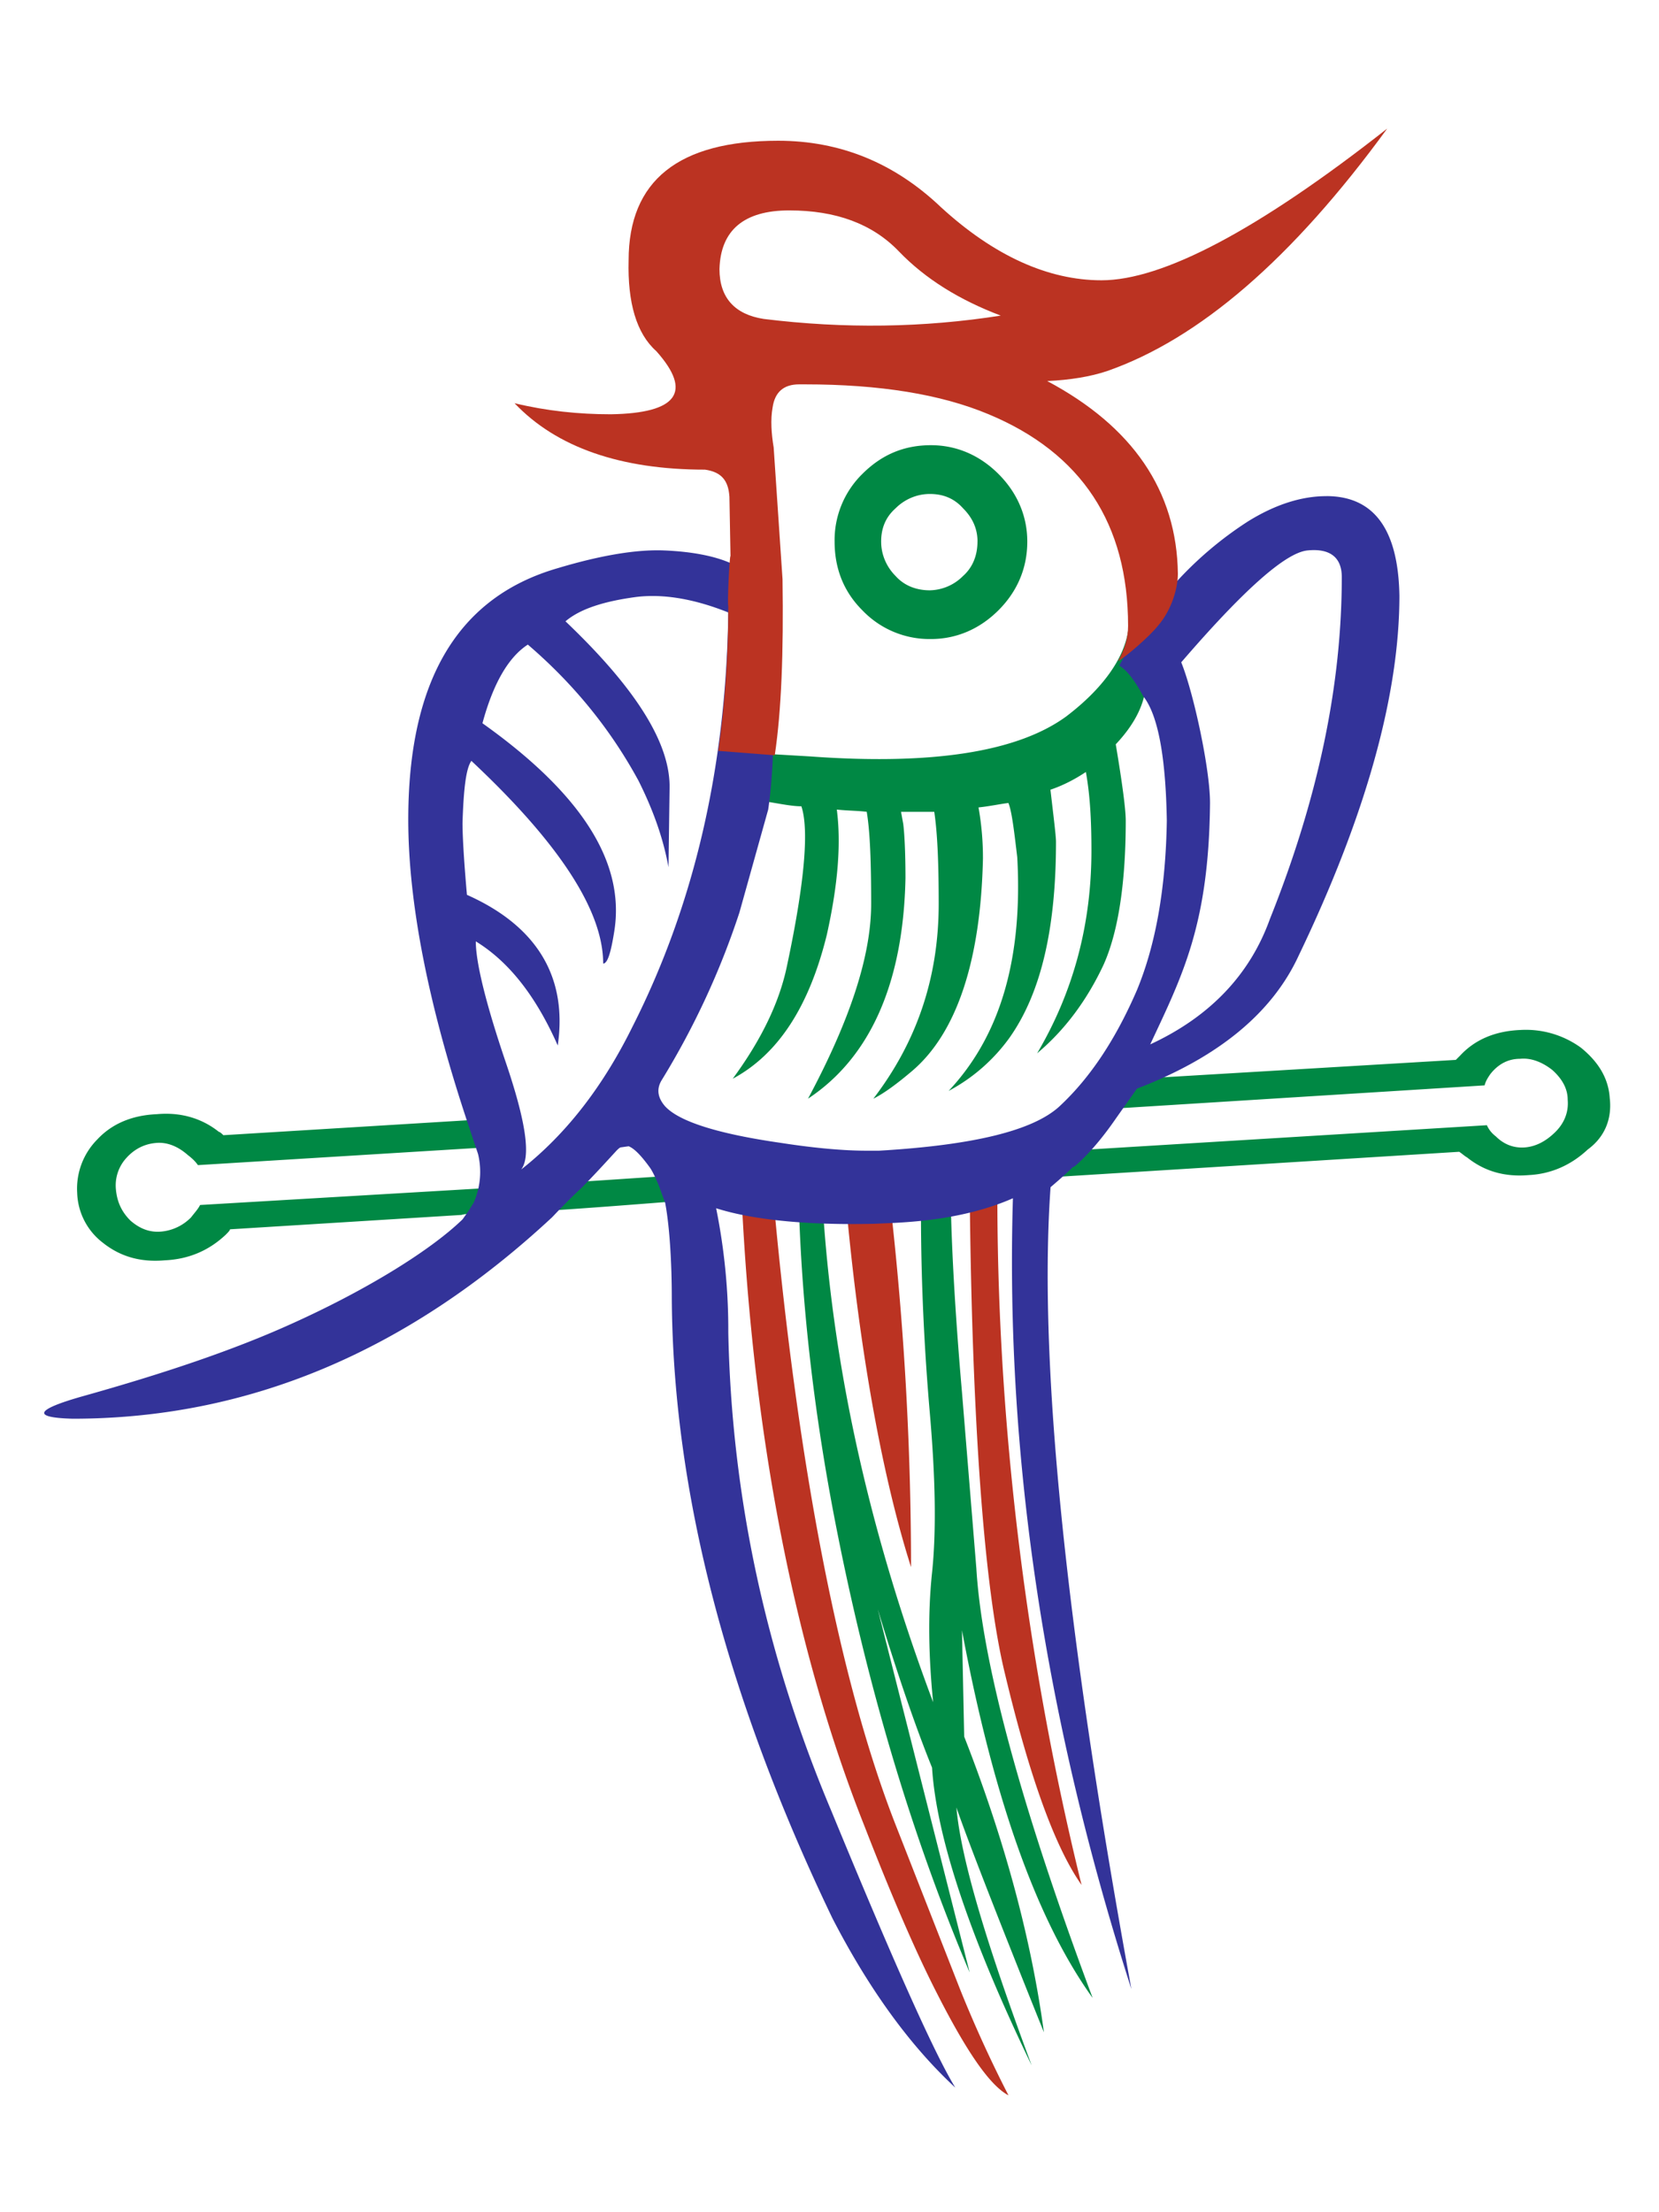 <svg xmlns="http://www.w3.org/2000/svg" width="150" height="200" viewBox="0 0 39.7 52.9"><path d="M20.635 11.325a2.22 2.22 0 0 0-.663 1.617c0 .636.212 1.193.663 1.643a2.22 2.22 0 0 0 1.643.689c.609 0 1.166-.239 1.616-.689s.689-1.007.689-1.643c0-.609-.238-1.166-.689-1.617s-1.007-.689-1.616-.689c-.663 0-1.192.238-1.643.689zm2.756 1.617c0 .318-.106.61-.344.822a1.15 1.15 0 0 1-.795.344c-.318 0-.61-.106-.822-.344-.212-.212-.344-.504-.344-.822s.106-.583.344-.795c.212-.212.504-.344.822-.344s.583.106.795.344c.239.239.345.504.345.795zm-7.499 15.185l-1.988.132c-.503.027-.822.371-.874.689.026.026 3.021-.212 3.021-.212 0 .026.132-.212.212-.318-.026 0-.318-.238-.371-.291zm-4.558.901l.556-.212c-.159-.159-.344-.503-.371-.397l-6.731.397c-.053.106-.133.186-.212.292a1.14 1.14 0 0 1-.715.344c-.291.027-.53-.079-.742-.265-.212-.212-.318-.45-.345-.742a.97.97 0 0 1 .239-.742c.186-.212.424-.345.715-.371.265-.027.53.079.769.291.106.08.185.159.239.239l6.89-.424s.026-.265.053-.345c-.053-.079-.238-.265-.265-.318l-6.069.371c-.026-.026-.08-.079-.106-.079-.398-.318-.901-.477-1.484-.424-.61.026-1.087.238-1.431.609a1.67 1.67 0 0 0-.477 1.272 1.56 1.56 0 0 0 .61 1.192c.398.318.875.477 1.484.424.583-.026 1.06-.238 1.457-.609.053-.053.106-.106.106-.133l5.539-.344c.08-.027.212-.027.291-.027zm11.739 12.508l-.053-2.544c.742 3.975 1.776 6.917 3.127 8.798-1.723-4.611-2.65-8.056-2.783-10.282l-.344-4.214c-.159-1.828-.239-3.286-.265-4.399-.026-.027-.026-.186-.053-.212-.159.053-.61.079-.663.079 0 .027-.026.239 0 .239 0 1.643.079 3.26.212 4.797s.159 2.809.053 3.816-.079 2.04.026 3.1c-1.484-3.948-2.359-7.817-2.624-11.607 0 0 .026-.239 0-.265-.053 0-.45-.027-.556-.053a.48.48 0 0 0-.026.265c.079 2.226.344 4.611.821 7.128.769 4.028 1.855 7.685 3.259 10.998l-2.199-8.692c.503 1.669.954 2.941 1.299 3.79.106 1.669.901 4.054 2.385 7.128-1.086-2.915-1.696-4.955-1.802-6.174.265.768.954 2.544 2.094 5.38-.291-2.147-.901-4.505-1.908-7.076zm15.449-15.264c-.026-.477-.265-.875-.689-1.219a2.24 2.24 0 0 0-1.458-.424c-.609.026-1.087.238-1.431.609l-.106.106-7.579.451c-.477-.027-1.007.715-.61.715l8.878-.556c.026-.106.08-.186.133-.265.186-.239.424-.371.715-.371.265-.027.53.079.769.265.238.212.371.45.371.715.026.292-.08.557-.292.768s-.45.345-.715.371c-.291.027-.53-.079-.715-.265a.67.67 0 0 1-.212-.265l-9.99.61c-.265.132-.636.503-.875.662l10.203-.636c.08.053.133.106.186.133.397.318.874.477 1.484.424.53-.027 1.007-.239 1.404-.61.398-.291.583-.715.53-1.219zm-11.103-10.15c-.026-.053-.133-.398-.159-.424-.106-.159-.239-.398-.265-.61-.106.663-.61 1.378-1.484 2.041-1.166.848-3.206 1.166-6.121.954l-.901-.053s-.291.053-.398.424c-.053.318.079.61.291.716.318.053.583.106.795.106.186.556.079 1.828-.344 3.816-.186.901-.636 1.802-1.299 2.703 1.086-.583 1.829-1.723 2.252-3.445.265-1.192.345-2.173.239-2.995.265.027.504.027.716.053.079.477.106 1.192.106 2.2 0 1.246-.504 2.782-1.511 4.664 1.484-.981 2.279-2.756 2.332-5.273 0-.636-.026-1.087-.053-1.298l-.053-.292h.795c.079.53.106 1.272.106 2.2 0 1.776-.53 3.313-1.564 4.664.265-.133.583-.371.927-.663 1.06-.901 1.643-2.623 1.696-5.088a6.89 6.89 0 0 0-.106-1.219c.265-.027.503-.08.715-.106.079.186.133.636.212 1.299.133 2.412-.398 4.266-1.643 5.591a4.26 4.26 0 0 0 1.457-1.272c.768-1.087 1.113-2.65 1.113-4.69 0-.133-.053-.557-.133-1.246.318-.106.61-.265.848-.424.106.583.133 1.219.133 1.882 0 1.749-.424 3.365-1.299 4.849.663-.556 1.193-1.272 1.59-2.12.345-.769.53-1.934.53-3.445 0-.265-.079-.874-.239-1.828.424-.45.663-.901.716-1.352-.026.053.026-.212 0-.318z" fill="#084"/><path d="M22.993 47.63l-1.537-3.922c-1.351-3.418-2.358-8.586-2.941-14.973l-.768-.106c.265 5.618 1.245 10.785 2.941 15.052.689 1.776 1.272 3.101 1.749 4.028.689 1.351 1.245 2.173 1.696 2.411a30.28 30.28 0 0 1-1.14-2.491zm-1.192-10.15a77.03 77.03 0 0 0-.504-8.772c-.556.053-1.06-.026-1.06-.026.291 3.286.822 6.466 1.564 8.798zm1.404-8.983c.053 5.486.345 9.513.848 11.554.583 2.438 1.192 4.134 1.829 5.035-1.378-5.591-2.041-11.368-2.014-16.775-.265.08-.451.106-.663.186z" fill="#b32"/><path d="M31.738 11.855c-.609 0-1.245.212-1.881.609a8.68 8.68 0 0 0-1.696 1.431v-.026c-.212.318-.636.795-.768 1.007a15.41 15.41 0 0 0-.61 1.034c.318.185.583.768.583.742.345.45.53 1.431.556 2.968-.026 1.617-.265 2.968-.715 4.055-.504 1.166-1.113 2.093-1.855 2.782-.636.583-2.067.928-4.32 1.06h-.291c-.504 0-1.193-.053-2.041-.185-1.484-.212-2.438-.504-2.782-.875-.186-.212-.212-.424-.079-.636a18.99 18.99 0 0 0 1.855-4.002l.689-2.465c.079-.53.106-1.139.106-1.139l.106-3.1c0-.08-.079-.716-.212-.98-.212-.345-.689-.583-.927-.689-.371-.159-.901-.265-1.564-.292-.636-.026-1.484.106-2.544.424-2.385.689-3.578 2.677-3.578 6.016 0 1.987.477 4.452 1.458 7.367l.212.636a1.82 1.82 0 0 1-.106 1.166l-.133.212-.133.186c-.795.768-2.359 1.722-4.134 2.517-1.352.609-2.995 1.166-4.982 1.722-1.113.318-1.192.504-.212.53 4.214 0 8.03-1.617 11.475-4.823 0 0 .398-.424.689-.689.291-.292.556-.583.848-.901.026-.027.08-.08.106-.08l.186-.026c.133.053.291.212.503.503.079.106.212.398.291.636l.079.212c.106.557.159 1.431.159 2.279.026 4.638 1.325 9.593 3.843 14.84.875 1.696 1.855 3.048 2.941 4.054-.503-.821-1.484-3.021-2.968-6.625-1.564-3.71-2.385-7.526-2.464-11.448a14.67 14.67 0 0 0-.291-2.968c1.166.371 2.809.397 3.816.371.477-.027 1.961-.027 3.286-.61-.186 6.175.768 12.481 2.835 18.921-1.59-8.692-2.226-15.078-1.934-19.186 0 0 .345-.291.53-.477l.053-.026c.398-.345.742-.795.98-1.14l.504-.715c1.935-.742 3.233-1.802 3.869-3.18 1.617-3.365 2.412-6.254 2.412-8.613-.026-1.59-.609-2.385-1.749-2.385zM15.149 24.522c-.689 1.404-1.564 2.57-2.677 3.445.239-.318.106-1.166-.371-2.571s-.715-2.385-.715-2.888c.821.504 1.457 1.352 1.961 2.491.239-1.643-.504-2.862-2.173-3.604-.08-.901-.106-1.457-.106-1.722.026-.795.08-1.298.212-1.484 2.093 1.961 3.154 3.578 3.154 4.85.106 0 .185-.265.265-.768.265-1.643-.769-3.286-3.154-4.982.265-.981.636-1.59 1.086-1.882 1.113.954 1.988 2.041 2.65 3.26.318.636.583 1.325.716 2.067l.026-1.882c.026-1.087-.822-2.412-2.491-4.002.345-.292.901-.477 1.696-.583.663-.08 1.404.053 2.2.371-.053 3.657-.795 6.943-2.279 9.885zm15.238-2.544c-.477 1.325-1.431 2.332-2.862 2.995.768-1.643 1.404-2.862 1.431-5.777 0-.822-.398-2.65-.689-3.365 1.484-1.722 2.491-2.623 3.021-2.677s.821.159.821.636c0 2.57-.556 5.273-1.722 8.188z" fill="#339"/><path d="M17.455 11.855l.026 1.431c-.026 0-.079 1.192-.053 1.192 0 1.192-.079 2.358-.239 3.472l1.351.106c.159-1.06.212-2.465.186-4.213l-.212-3.153c-.053-.318-.079-.662-.026-.954.053-.371.265-.556.636-.556h.133c1.802 0 3.259.238 4.399.715 2.226.927 3.339 2.623 3.339 5.062 0 .291-.079.556-.239.848.186-.106.742-.583.954-.848.344-.398.477-.927.477-1.245-.026-1.988-1.086-3.525-3.127-4.611.556-.026 1.034-.106 1.431-.238 2.2-.768 4.426-2.677 6.705-5.803-3.101 2.438-5.379 3.63-6.837 3.63-1.272 0-2.57-.583-3.842-1.749-1.113-1.06-2.411-1.59-3.896-1.59-2.385 0-3.578.954-3.578 2.862-.026 1.007.185 1.749.663 2.173.874.98.503 1.484-1.087 1.51-.769 0-1.537-.079-2.306-.265 1.007 1.06 2.544 1.59 4.558 1.59.371.053.556.238.583.636zm1.431-6.837c1.113 0 1.988.318 2.624.98s1.457 1.166 2.438 1.537c-1.855.291-3.736.318-5.671.08-.689-.106-1.06-.504-1.06-1.193.026-.927.583-1.404 1.669-1.404z" fill="#b32"/></svg>